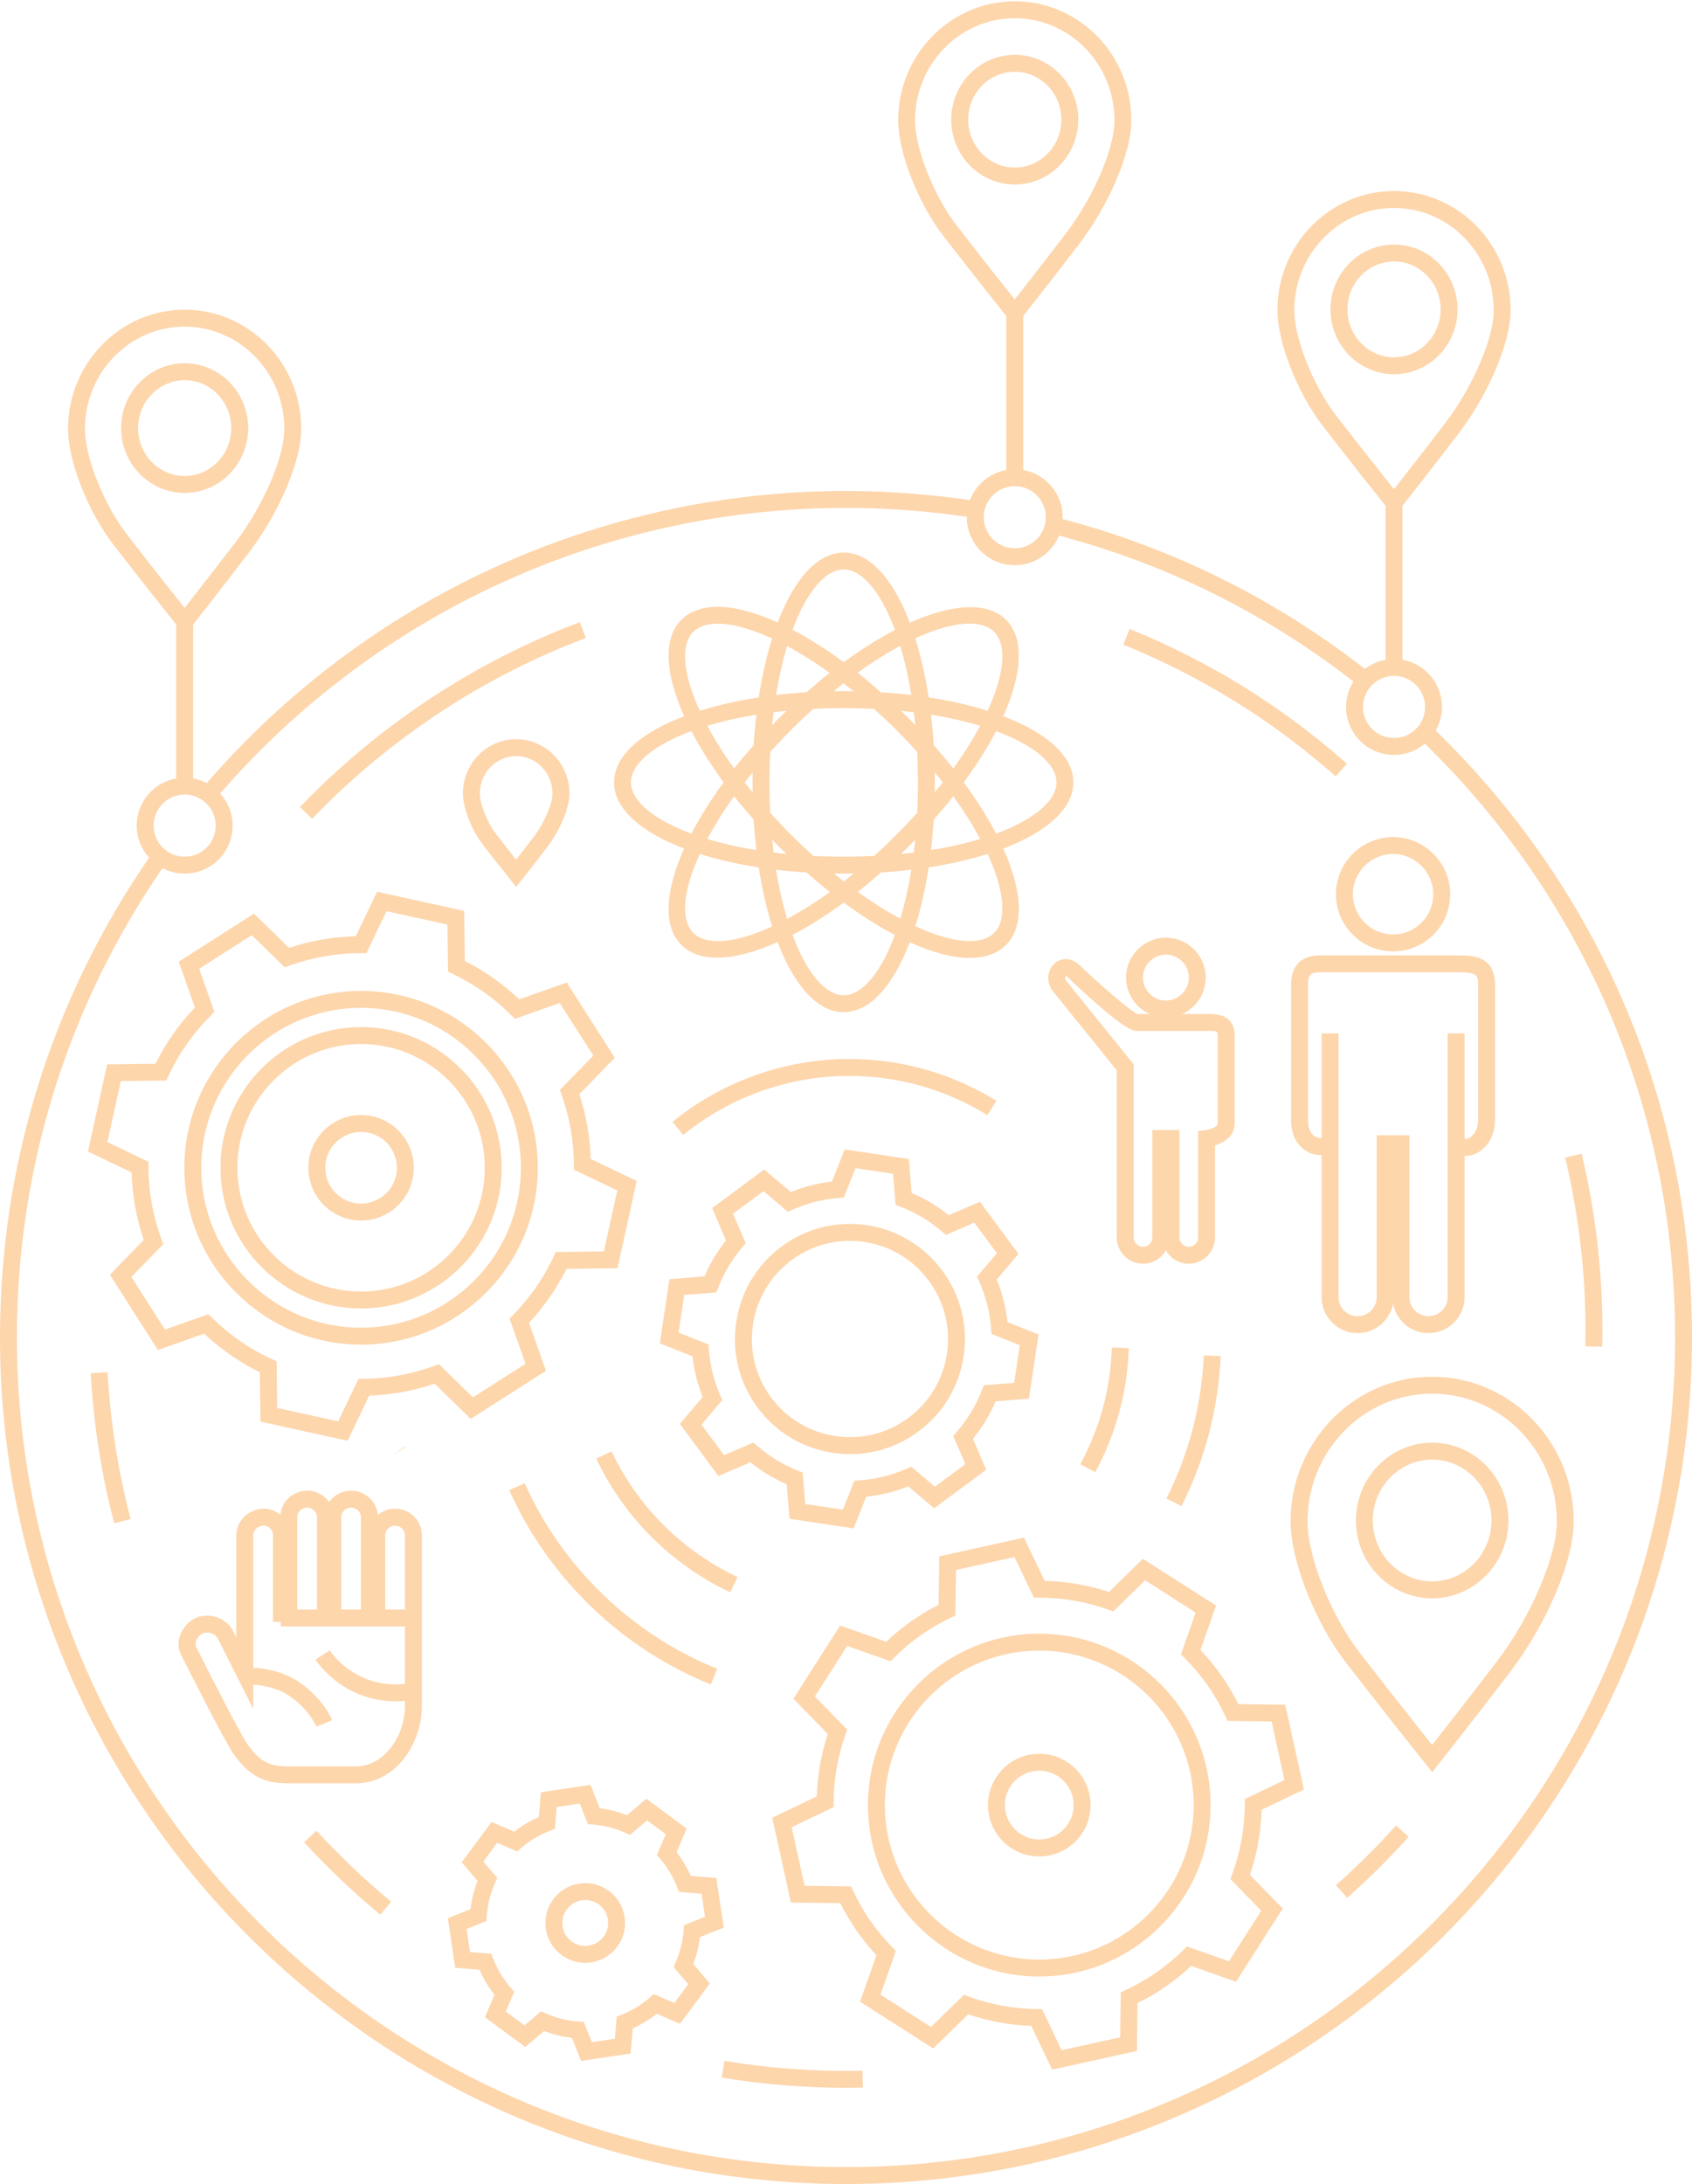 <?xml version="1.0" encoding="UTF-8" standalone="no"?>
<svg width="200px" height="258px" viewBox="0 0 200 258" version="1.1" xmlns="http://www.w3.org/2000/svg" xmlns:xlink="http://www.w3.org/1999/xlink" xmlns:sketch="http://www.bohemiancoding.com/sketch/ns">
    <!-- Generator: Sketch 3.4.4 (17249) - http://www.bohemiancoding.com/sketch -->
    <title>icon-circle-clubs</title>
    <desc>Created with Sketch.</desc>
    <defs></defs>
    <g id="Page-1" stroke="none" stroke-width="1" fill="none" fill-rule="evenodd" sketch:type="MSPage">
        <g id="icon-circle-clubs" sketch:type="MSLayerGroup" fill="#FDD6AC">
            <path d="M100,256 C45.962,256 2,212.038 2,158 C2,138.034 7.953,118.911 19.203,102.556 C19.988,102.968 20.88,103.204 21.827,103.204 C24.953,103.204 27.496,100.661 27.496,97.535 C27.496,96.072 26.935,94.742 26.023,93.735 C44.675,72.279 71.539,60 100,60 C104.784,60 109.579,60.365 114.282,61.051 C114.282,61.068 114.28,61.083 114.28,61.1 C114.28,64.226 116.823,66.77 119.95,66.77 C122.306,66.77 124.33,65.324 125.184,63.273 C137.873,66.635 149.569,72.429 159.982,80.505 C159.432,81.378 159.109,82.408 159.109,83.514 C159.109,86.64 161.652,89.184 164.779,89.184 C166.167,89.184 167.438,88.681 168.424,87.85 C187.499,106.452 198,131.335 198,158 C198,212.038 154.038,256 100,256 M21.827,93.865 C23.85,93.865 25.496,95.511 25.496,97.535 C25.496,99.558 23.85,101.204 21.827,101.204 C19.803,101.204 18.157,99.558 18.157,97.535 C18.157,95.511 19.803,93.865 21.827,93.865 M10.042,50.663 C10.042,44.004 15.329,38.587 21.827,38.587 C28.324,38.587 33.61,44.004 33.61,50.663 C33.61,53.979 31.15,59.708 27.888,63.988 C25.489,67.135 23.035,70.271 21.82,71.814 C20.601,70.285 18.069,67.093 15.001,63.132 C12.267,59.601 10.042,54.006 10.042,50.663 M119.95,57.43 C121.973,57.43 123.619,59.076 123.619,61.1 C123.619,63.123 121.973,64.77 119.95,64.77 C117.926,64.77 116.28,63.123 116.28,61.1 C116.28,59.076 117.926,57.43 119.95,57.43 M108.166,14.228 C108.166,7.569 113.452,2.152 119.95,2.152 C126.447,2.152 131.733,7.569 131.733,14.228 C131.733,17.544 129.273,23.272 126.011,27.553 C123.612,30.7 121.157,33.835 119.943,35.379 C118.724,33.85 116.192,30.658 113.125,26.698 C110.39,23.166 108.166,17.572 108.166,14.228 M152.995,36.642 C152.995,29.983 158.281,24.566 164.779,24.566 C171.277,24.566 176.563,29.983 176.563,36.642 C176.563,39.958 174.103,45.686 170.84,49.967 C168.441,53.114 165.987,56.25 164.772,57.793 C163.553,56.264 161.021,53.072 157.954,49.112 C155.219,45.58 152.995,39.986 152.995,36.642 M168.449,83.514 C168.449,85.537 166.802,87.184 164.779,87.184 C162.755,87.184 161.109,85.537 161.109,83.514 C161.109,81.49 162.755,79.844 164.779,79.844 C166.802,79.844 168.449,81.49 168.449,83.514 M169.707,86.307 C170.177,85.481 170.449,84.53 170.449,83.514 C170.449,80.729 168.429,78.413 165.779,77.938 L165.779,59.748 C166.581,58.731 169.543,54.968 172.431,51.179 C175.984,46.517 178.563,40.403 178.563,36.642 C178.563,28.881 172.379,22.566 164.779,22.566 C157.178,22.566 150.995,28.881 150.995,36.642 C150.995,40.426 153.357,46.441 156.373,50.336 C160.072,55.112 162.987,58.766 163.779,59.754 L163.779,77.938 C162.87,78.101 162.037,78.48 161.333,79.022 C150.652,70.711 138.643,64.757 125.608,61.316 C125.611,61.244 125.619,61.173 125.619,61.1 C125.619,58.315 123.6,55.998 120.95,55.523 L120.95,37.334 C121.752,36.317 124.714,32.554 127.602,28.765 C131.155,24.103 133.733,17.99 133.733,14.228 C133.733,6.467 127.55,0.152 119.95,0.152 C112.349,0.152 106.166,6.467 106.166,14.228 C106.166,18.012 108.528,24.027 111.543,27.922 C115.242,32.698 118.158,36.352 118.95,37.34 L118.95,55.523 C116.975,55.877 115.356,57.253 114.656,59.084 C109.83,58.376 104.909,58 100,58 C70.921,58 43.475,70.562 24.44,92.508 C23.941,92.248 23.399,92.061 22.827,91.958 L22.827,73.769 C23.629,72.752 26.591,68.989 29.479,65.2 C33.032,60.539 35.61,54.425 35.61,50.663 C35.61,42.901 29.427,36.587 21.827,36.587 C14.226,36.587 8.042,42.901 8.042,50.663 C8.042,54.447 10.405,60.462 13.42,64.357 C17.119,69.133 20.035,72.787 20.827,73.775 L20.827,91.958 C18.176,92.433 16.157,94.75 16.157,97.535 C16.157,98.993 16.715,100.32 17.623,101.325 C6.098,118.037 0,137.586 0,158 C0,213.14 44.86,258 100,258 C155.14,258 200,213.14 200,158 C200,130.738 189.243,105.3 169.707,86.307" id="Fill-1" sketch:type="MSShapeGroup"></path>
            <path d="M10.723,162.22 C11.054,168.214 11.988,174.179 13.501,179.95 L15.435,179.443 C13.957,173.802 13.043,167.97 12.72,162.11 L10.723,162.22 Z" id="Fill-3" sketch:type="MSShapeGroup"></path>
            <path d="M85.634,243.46 L85.308,245.434 C90.135,246.231 95.078,246.635 100,246.635 C100.666,246.635 101.33,246.628 101.992,246.613 L101.946,244.614 C96.512,244.738 90.992,244.346 85.634,243.46" id="Fill-5" sketch:type="MSShapeGroup"></path>
            <path d="M157.915,222.7 L159.241,224.197 C161.787,221.943 164.231,219.516 166.509,216.984 L165.021,215.647 C162.795,218.123 160.404,220.496 157.915,222.7" id="Fill-7" sketch:type="MSShapeGroup"></path>
            <path d="M186.953,136.294 L185.008,136.761 C186.605,143.419 187.414,150.302 187.414,157.219 C187.414,157.831 187.409,158.44 187.396,159.049 L189.396,159.09 C189.409,158.468 189.414,157.845 189.414,157.219 C189.414,150.145 188.586,143.105 186.953,136.294" id="Fill-9" sketch:type="MSShapeGroup"></path>
            <path d="M159.207,90.213 C151.574,83.464 142.935,78.111 133.531,74.303 L132.78,76.157 C141.974,79.88 150.419,85.112 157.882,91.711 L159.207,90.213 Z" id="Fill-11" sketch:type="MSShapeGroup"></path>
            <path d="M69.245,75.369 L68.541,73.497 C56.122,78.165 44.68,85.72 35.452,95.344 L36.895,96.727 C45.918,87.318 57.104,79.932 69.245,75.369" id="Fill-13" sketch:type="MSShapeGroup"></path>
            <path d="M81.723,86.369 C82.733,88.311 84.015,90.348 85.537,92.424 C84.015,94.5 82.733,96.537 81.723,98.479 C77.19,96.806 74.582,94.577 74.582,92.424 C74.582,90.271 77.191,88.043 81.723,86.369 M81.949,74.642 C82.596,73.995 83.581,73.674 84.837,73.674 C86.509,73.674 88.661,74.244 91.133,75.369 C91.177,75.389 91.222,75.414 91.265,75.434 C90.61,77.515 90.077,79.85 89.687,82.383 C87.146,82.773 84.802,83.309 82.717,83.967 C80.699,79.583 80.428,76.163 81.949,74.642 M99.728,67.277 C101.881,67.277 104.109,69.886 105.783,74.419 C103.845,75.427 101.811,76.706 99.739,78.224 C97.691,76.719 95.652,75.43 93.681,74.397 C95.354,69.877 97.579,67.277 99.728,67.277 M114.591,73.668 C115.863,73.668 116.86,73.993 117.511,74.643 C119.033,76.165 118.761,79.584 116.744,83.968 C114.657,83.309 112.312,82.773 109.769,82.382 C109.378,79.84 108.842,77.494 108.184,75.408 C110.695,74.252 112.89,73.668 114.591,73.668 M124.877,92.424 C124.877,94.577 122.269,96.805 117.738,98.478 C116.728,96.536 115.447,94.499 113.924,92.424 C115.446,90.348 116.728,88.311 117.738,86.369 C122.269,88.043 124.877,90.272 124.877,92.424 M117.512,110.205 C116.003,111.714 112.656,111.449 108.328,109.477 C108.284,109.457 108.237,109.431 108.193,109.411 C108.847,107.332 109.38,104.997 109.769,102.466 C112.313,102.075 114.658,101.539 116.745,100.88 C118.762,105.265 119.034,108.684 117.512,110.205 M99.728,117.572 C97.577,117.572 95.35,114.967 93.677,110.44 C95.618,109.431 97.656,108.15 99.73,106.629 C101.775,108.131 103.809,109.417 105.777,110.449 C104.104,114.971 101.878,117.572 99.728,117.572 M89.085,96.813 C89.161,98.048 89.269,99.252 89.408,100.421 C87.273,100.076 85.331,99.629 83.604,99.107 C84.458,97.514 85.509,95.824 86.778,94.066 C87.498,94.98 88.276,95.897 89.085,96.813 M88.96,91.254 C88.954,91.642 88.949,92.032 88.949,92.424 C88.949,92.817 88.954,93.205 88.96,93.593 C88.64,93.202 88.319,92.811 88.018,92.424 C88.319,92.036 88.64,91.646 88.96,91.254 M89.085,88.035 C88.277,88.951 87.498,89.868 86.778,90.781 C85.51,89.024 84.458,87.335 83.604,85.741 C85.332,85.22 87.273,84.772 89.408,84.428 C89.27,85.596 89.161,86.8 89.085,88.035 M92.973,83.967 C92.684,84.247 92.394,84.514 92.106,84.802 C91.818,85.089 91.552,85.38 91.272,85.669 C91.323,85.149 91.382,84.641 91.444,84.14 C91.946,84.077 92.454,84.018 92.973,83.967 M95.339,81.78 C94.105,81.856 92.901,81.965 91.732,82.103 C92.076,79.976 92.521,78.042 93.04,76.319 C94.679,77.196 96.367,78.265 98.068,79.488 C97.161,80.204 96.25,80.977 95.339,81.78 M100.892,81.655 C100.506,81.649 100.119,81.644 99.729,81.644 C99.333,81.644 98.94,81.649 98.548,81.656 C98.938,81.336 99.327,81.018 99.712,80.718 C100.106,81.023 100.499,81.334 100.892,81.655 M104.127,81.781 C103.214,80.975 102.296,80.201 101.375,79.473 C103.13,78.207 104.819,77.151 106.41,76.298 C106.932,78.026 107.379,79.968 107.724,82.103 C106.559,81.965 105.358,81.857 104.127,81.781 M108.184,85.663 C107.906,85.375 107.64,85.086 107.354,84.8 C107.069,84.515 106.778,84.246 106.491,83.968 C107.008,84.019 107.513,84.077 108.013,84.139 C108.075,84.639 108.133,85.145 108.184,85.663 M110.371,88.029 C110.295,86.796 110.187,85.594 110.049,84.427 C112.185,84.772 114.128,85.22 115.856,85.742 C115.003,87.335 113.952,89.024 112.683,90.781 C111.962,89.866 111.181,88.947 110.371,88.029 M110.496,93.599 C110.503,93.209 110.508,92.819 110.508,92.424 C110.508,92.03 110.503,91.639 110.496,91.248 C110.819,91.642 111.14,92.035 111.444,92.424 C111.14,92.813 110.819,93.206 110.496,93.599 M110.371,96.819 C111.181,95.901 111.962,94.982 112.683,94.066 C113.952,95.824 115.003,97.513 115.857,99.106 C114.128,99.628 112.186,100.076 110.049,100.421 C110.187,99.254 110.295,98.052 110.371,96.819 M106.497,100.88 C106.783,100.603 107.069,100.333 107.353,100.049 C107.64,99.762 107.906,99.473 108.184,99.185 C108.133,99.702 108.075,100.209 108.013,100.709 C107.515,100.771 107.012,100.829 106.497,100.88 M104.14,103.067 C105.367,102.991 106.563,102.883 107.724,102.745 C107.381,104.871 106.936,106.804 106.418,108.526 C104.781,107.65 103.093,106.581 101.394,105.36 C102.307,104.64 103.224,103.876 104.14,103.067 M98.571,103.193 C98.955,103.199 99.34,103.204 99.729,103.204 C100.123,103.204 100.513,103.2 100.903,103.193 C100.515,103.511 100.129,103.827 99.745,104.126 C99.353,103.822 98.963,103.513 98.571,103.193 M95.337,103.068 C96.25,103.874 97.168,104.648 98.09,105.376 C96.331,106.645 94.641,107.698 93.047,108.552 C92.525,106.824 92.077,104.882 91.732,102.745 C92.9,102.884 94.103,102.992 95.337,103.068 M92.107,100.047 C92.393,100.332 92.684,100.602 92.973,100.881 C92.453,100.83 91.946,100.771 91.444,100.709 C91.382,100.207 91.323,99.699 91.272,99.179 C91.552,99.468 91.819,99.759 92.107,100.047 M90.949,92.424 C90.949,91.194 90.982,90 91.04,88.838 C91.827,87.968 92.642,87.094 93.52,86.216 C94.396,85.34 95.268,84.52 96.136,83.736 C97.3,83.677 98.496,83.644 99.729,83.644 C100.959,83.644 102.152,83.677 103.313,83.735 C104.197,84.532 105.076,85.35 105.94,86.214 C106.817,87.091 107.631,87.963 108.416,88.832 C108.474,89.996 108.508,91.192 108.508,92.424 C108.508,93.657 108.474,94.852 108.416,96.015 C107.63,96.885 106.816,97.758 105.939,98.635 C105.062,99.512 104.188,100.327 103.319,101.113 C102.156,101.171 100.961,101.204 99.729,101.204 C98.501,101.204 97.309,101.171 96.15,101.114 C95.265,100.317 94.386,99.497 93.521,98.633 C92.643,97.754 91.827,96.88 91.04,96.01 C90.982,94.848 90.949,93.655 90.949,92.424 M81.948,110.207 C80.427,108.685 80.698,105.265 82.716,100.881 C84.802,101.539 87.146,102.075 89.687,102.466 C90.078,105.009 90.615,107.353 91.273,109.44 C86.889,111.457 83.469,111.728 81.948,110.207 M80.87,100.241 C78.626,105.243 78.338,109.425 80.534,111.621 C81.559,112.646 83.014,113.133 84.784,113.133 C86.807,113.133 89.245,112.487 91.914,111.289 C93.864,116.417 96.622,119.572 99.728,119.572 C102.83,119.572 105.584,116.427 107.534,111.313 C110.247,112.544 112.648,113.163 114.629,113.163 C116.437,113.163 117.897,112.649 118.926,111.619 C121.122,109.423 120.834,105.242 118.591,100.24 C123.72,98.29 126.877,95.532 126.877,92.424 C126.877,89.317 123.72,86.558 118.59,84.608 C120.833,79.607 121.121,75.425 118.925,73.229 C116.73,71.034 112.547,71.322 107.545,73.566 C105.595,68.434 102.836,65.277 99.728,65.277 C96.627,65.277 93.873,68.421 91.924,73.533 C86.737,71.179 82.692,71.069 80.535,73.228 C78.339,75.424 78.627,79.606 80.871,84.607 C75.739,86.557 72.582,89.316 72.582,92.424 C72.582,95.532 75.739,98.291 80.87,100.241" id="Fill-15" sketch:type="MSShapeGroup"></path>
            <path d="M79.714,236.614 L77.281,235.567 L76.807,235.978 C75.814,236.84 74.692,237.522 73.474,238.004 L72.896,238.232 L72.683,240.841 L69.956,241.248 L69.001,238.845 L68.372,238.802 C67.052,238.712 65.757,238.394 64.522,237.855 L63.95,237.606 L61.996,239.266 L59.78,237.627 L60.788,235.289 L60.374,234.815 C59.484,233.794 58.786,232.64 58.3,231.386 L58.074,230.801 L55.557,230.597 L55.148,227.87 L57.496,226.938 L57.542,226.313 C57.64,224.97 57.97,223.662 58.522,222.426 L58.778,221.851 L57.131,219.911 L58.772,217.695 L61.127,218.71 L61.601,218.304 C62.624,217.428 63.768,216.745 65.003,216.273 L65.592,216.048 L65.801,213.469 L68.528,213.061 L69.494,215.492 L70.113,215.541 C71.421,215.646 72.693,215.97 73.895,216.503 L74.469,216.758 L76.487,215.044 L78.703,216.683 L77.646,219.135 L78.051,219.608 C78.897,220.599 79.564,221.711 80.035,222.915 L80.262,223.496 L82.929,223.714 L83.337,226.44 L80.853,227.426 L80.806,228.049 C80.708,229.341 80.394,230.601 79.874,231.795 L79.625,232.366 L81.354,234.4 L79.714,236.614 Z M82.737,228.83 L85.549,227.714 L84.672,221.849 L81.653,221.603 C81.209,220.605 80.645,219.665 79.97,218.798 L81.168,216.019 L76.401,212.492 L74.119,214.431 C73.081,214.027 72.003,213.753 70.899,213.613 L69.801,210.848 L63.936,211.726 L63.699,214.646 C62.664,215.099 61.689,215.682 60.788,216.386 L58.108,215.231 L54.579,219.996 L56.449,222.198 C56.027,223.274 55.746,224.392 55.608,225.536 L52.935,226.597 L53.814,232.463 L56.678,232.695 C57.144,233.747 57.74,234.734 58.459,235.639 L57.316,238.292 L62.082,241.818 L64.306,239.927 C65.374,240.337 66.478,240.609 67.602,240.739 L68.683,243.46 L74.548,242.585 L74.79,239.618 C75.803,239.162 76.754,238.585 77.629,237.894 L80.378,239.077 L83.905,234.314 L81.946,232.01 C82.339,230.983 82.604,229.917 82.737,228.83 L82.737,228.83 Z" id="Fill-17" sketch:type="MSShapeGroup"></path>
            <path d="M71.353,228.777 C70.924,229.358 70.293,229.736 69.575,229.843 C68.862,229.951 68.145,229.773 67.564,229.342 C66.984,228.912 66.605,228.282 66.499,227.567 C66.278,226.091 67.299,224.71 68.776,224.487 C69.49,224.38 70.206,224.558 70.787,224.988 C71.368,225.419 71.746,226.05 71.853,226.767 C71.96,227.482 71.784,228.195 71.353,228.777 M71.977,223.381 C70.966,222.632 69.724,222.323 68.481,222.509 L68.48,222.509 C65.912,222.895 64.135,225.297 64.52,227.862 C64.706,229.105 65.364,230.201 66.376,230.95 C67.195,231.556 68.165,231.874 69.163,231.874 C69.397,231.874 69.635,231.857 69.871,231.821 C71.115,231.636 72.213,230.978 72.96,229.966 C73.71,228.955 74.019,227.713 73.832,226.47 C73.645,225.226 72.987,224.129 71.977,223.381" id="Fill-19" sketch:type="MSShapeGroup"></path>
            <path d="M51.286,161.369 C48.62,162.343 45.83,162.852 42.993,162.884 L42.37,162.891 L39.971,167.91 L32.767,166.325 L32.699,160.824 L32.126,160.56 C29.509,159.351 27.138,157.712 25.079,155.687 L24.634,155.249 L19.496,157.062 L15.527,150.847 L19.298,146.975 L19.081,146.384 C18.076,143.646 17.56,140.78 17.548,137.865 L17.546,137.237 L12.693,134.915 L14.279,127.712 L19.659,127.642 L19.925,127.074 C21.156,124.437 22.828,122.052 24.894,119.986 L25.339,119.54 L23.543,114.443 L29.757,110.472 L33.658,114.272 L34.246,114.062 C36.956,113.091 39.786,112.599 42.66,112.599 L42.684,112.599 L43.315,112.599 L45.689,107.637 L52.89,109.223 L52.963,114.786 L53.525,115.054 C56.082,116.272 58.4,117.907 60.415,119.912 L60.861,120.356 L66.161,118.484 L70.132,124.701 L66.182,128.755 L66.39,129.342 C67.329,131.983 67.814,134.746 67.833,137.554 L67.838,138.18 L72.965,140.632 L71.379,147.835 L65.695,147.909 L65.429,148.474 C64.234,151.014 62.633,153.317 60.67,155.319 L60.234,155.764 L62.117,161.104 L55.902,165.076 L51.876,161.154 L51.286,161.369 Z M64.531,161.935 L62.532,156.266 C64.312,154.365 65.8,152.225 66.964,149.892 L72.991,149.814 L75.259,139.513 L69.822,136.911 C69.744,134.305 69.293,131.738 68.477,129.265 L72.671,124.96 L66.992,116.07 L61.373,118.054 C59.457,116.233 57.3,114.712 54.947,113.524 L54.87,107.611 L44.57,105.342 L42.052,110.606 C39.366,110.666 36.718,111.125 34.165,111.974 L30.017,107.933 L21.129,113.612 L23.037,119.025 C21.154,120.997 19.593,123.224 18.386,125.659 L12.666,125.733 L10.399,136.035 L15.558,138.503 C15.632,141.224 16.113,143.9 16.992,146.476 L12.988,150.587 L18.665,159.476 L24.13,157.548 C26.091,159.39 28.302,160.919 30.714,162.103 L30.787,167.937 L41.091,170.204 L43.641,164.87 C46.279,164.779 48.875,164.306 51.375,163.458 L55.642,167.615 L64.531,161.935 Z" id="Fill-21" sketch:type="MSShapeGroup"></path>
            <path d="M42.681,156.843 C32.265,156.843 23.791,148.369 23.791,137.952 C23.791,127.536 32.265,119.062 42.681,119.062 C53.098,119.062 61.572,127.536 61.572,137.952 C61.572,148.369 53.098,156.843 42.681,156.843 M63.572,137.952 C63.572,126.433 54.2,117.062 42.681,117.062 C31.162,117.062 21.791,126.433 21.791,137.952 C21.791,149.471 31.162,158.843 42.681,158.843 C54.2,158.843 63.572,149.471 63.572,137.952" id="Fill-23" sketch:type="MSShapeGroup"></path>
            <path d="M42.681,152.574 C34.619,152.574 28.06,146.015 28.06,137.952 C28.06,129.89 34.619,123.331 42.681,123.331 C50.744,123.331 57.303,129.89 57.303,137.952 C57.303,146.015 50.744,152.574 42.681,152.574 M42.681,121.331 C33.516,121.331 26.06,128.787 26.06,137.952 C26.06,147.117 33.516,154.574 42.681,154.574 C51.846,154.574 59.303,147.117 59.303,137.952 C59.303,128.787 51.846,121.331 42.681,121.331" id="Fill-25" sketch:type="MSShapeGroup"></path>
            <path d="M42.681,142.185 C40.347,142.185 38.448,140.286 38.448,137.952 C38.448,135.619 40.347,133.72 42.681,133.72 C45.015,133.72 46.914,135.619 46.914,137.952 C46.914,140.286 45.015,142.185 42.681,142.185 M42.681,131.72 C39.244,131.72 36.448,134.516 36.448,137.952 C36.448,141.389 39.244,144.185 42.681,144.185 C46.118,144.185 48.914,141.389 48.914,137.952 C48.914,134.516 46.118,131.72 42.681,131.72" id="Fill-27" sketch:type="MSShapeGroup"></path>
            <path d="M149.084,225.721 L145.269,231.694 L140.303,229.941 L139.858,230.379 C137.866,232.337 135.575,233.922 133.049,235.087 L132.476,235.352 L132.409,240.67 L125.487,242.194 L123.167,237.343 L122.544,237.335 C119.802,237.304 117.106,236.811 114.529,235.87 L113.938,235.655 L110.047,239.448 L104.076,235.633 L105.897,230.47 L105.46,230.024 C103.565,228.091 102.018,225.865 100.861,223.408 L100.594,222.843 L95.101,222.772 L93.577,215.851 L98.535,213.479 L98.539,212.854 C98.557,210.144 99.026,207.474 99.936,204.918 L100.144,204.331 L96.324,200.411 L100.138,194.44 L105.263,196.249 L105.708,195.805 C107.653,193.868 109.894,192.288 112.368,191.109 L112.93,190.841 L112.998,185.464 L119.919,183.94 L122.212,188.738 L122.843,188.737 L122.859,188.737 C125.638,188.737 128.377,189.213 131.001,190.151 L131.588,190.361 L135.359,186.686 L141.33,190.501 L139.593,195.429 L140.038,195.874 C142.033,197.872 143.649,200.178 144.841,202.726 L145.106,203.295 L150.307,203.362 L151.83,210.282 L147.139,212.526 L147.136,213.154 C147.125,215.968 146.626,218.739 145.654,221.389 L145.438,221.98 L149.084,225.721 Z M154.124,211.401 L151.919,201.382 L146.378,201.311 C145.212,198.965 143.708,196.817 141.895,194.914 L143.744,189.67 L135.099,184.147 L131.081,188.063 C128.617,187.247 126.065,186.805 123.477,186.744 L121.039,181.645 L111.018,183.853 L110.946,189.58 C108.676,190.728 106.597,192.194 104.75,193.947 L99.307,192.026 L93.785,200.671 L97.848,204.841 C97.063,207.228 96.627,209.702 96.551,212.212 L91.283,214.732 L93.488,224.751 L99.326,224.826 C100.452,227.076 101.885,229.138 103.599,230.971 L101.662,236.464 L110.307,241.987 L114.44,237.959 C116.851,238.775 119.353,239.232 121.896,239.321 L124.368,244.488 L134.388,242.283 L134.46,236.631 C136.783,235.49 138.913,234.016 140.807,232.24 L146.1,234.108 L151.623,225.461 L147.743,221.48 C148.589,218.992 149.053,216.412 149.126,213.792 L154.124,211.401 Z" id="Fill-29" sketch:type="MSShapeGroup"></path>
            <path d="M122.846,231.489 C112.783,231.489 104.596,223.302 104.596,213.239 C104.596,203.176 112.783,194.989 122.846,194.989 C132.909,194.989 141.096,203.176 141.096,213.239 C141.096,223.302 132.909,231.489 122.846,231.489 M122.846,192.989 C111.68,192.989 102.596,202.073 102.596,213.239 C102.596,224.405 111.68,233.489 122.846,233.489 C134.012,233.489 143.096,224.405 143.096,213.239 C143.096,202.073 134.012,192.989 122.846,192.989" id="Fill-31" sketch:type="MSShapeGroup"></path>
            <path d="M122.846,217.303 C120.605,217.303 118.782,215.48 118.782,213.239 C118.782,210.998 120.605,209.175 122.846,209.175 C125.087,209.175 126.91,210.998 126.91,213.239 C126.91,215.48 125.087,217.303 122.846,217.303 M122.846,207.175 C119.502,207.175 116.782,209.895 116.782,213.239 C116.782,216.583 119.502,219.303 122.846,219.303 C126.19,219.303 128.91,216.583 128.91,213.239 C128.91,209.895 126.19,207.175 122.846,207.175" id="Fill-33" sketch:type="MSShapeGroup"></path>
            <path d="M176.933,196.27 C173.856,200.31 170.704,204.331 169.283,206.137 C167.862,204.356 164.642,200.302 160.706,195.22 C157.314,190.839 154.554,183.891 154.554,179.732 C154.554,171.409 161.163,164.637 169.288,164.637 C177.413,164.637 184.023,171.409 184.023,179.732 C184.023,183.857 180.975,190.969 176.933,196.27 M169.288,162.637 C160.061,162.637 152.554,170.306 152.554,179.732 C152.554,184.345 155.44,191.686 159.125,196.445 C164.451,203.32 168.469,208.321 168.509,208.37 L169.294,209.347 L170.073,208.364 C170.115,208.311 174.387,202.913 178.524,197.482 C182.869,191.782 186.023,184.316 186.023,179.732 C186.023,170.306 178.516,162.637 169.288,162.637" id="Fill-35" sketch:type="MSShapeGroup"></path>
            <path d="M169.288,186.812 C165.422,186.812 162.276,183.585 162.276,179.619 C162.276,175.652 165.422,172.425 169.288,172.425 C173.154,172.425 176.299,175.652 176.299,179.619 C176.299,183.585 173.154,186.812 169.288,186.812 M169.288,170.425 C164.319,170.425 160.276,174.549 160.276,179.619 C160.276,184.688 164.319,188.812 169.288,188.812 C174.257,188.812 178.299,184.688 178.299,179.619 C178.299,174.549 174.257,170.425 169.288,170.425" id="Fill-37" sketch:type="MSShapeGroup"></path>
            <path d="M65.309,93.737 C65.309,94.978 64.321,97.247 63.059,98.902 C62.309,99.887 61.551,100.861 61.009,101.554 C60.444,100.841 59.614,99.787 58.651,98.543 C57.604,97.191 56.719,94.991 56.719,93.737 C56.719,91.302 58.646,89.321 61.015,89.321 C63.383,89.321 65.309,91.302 65.309,93.737 M54.719,93.737 C54.719,95.445 55.73,98.038 57.069,99.767 C58.886,102.115 60.236,103.792 60.236,103.792 L61.021,104.767 L61.798,103.786 C61.798,103.786 63.238,101.968 64.65,100.114 C66.216,98.06 67.309,95.438 67.309,93.737 C67.309,90.199 64.485,87.321 61.015,87.321 C57.543,87.321 54.719,90.199 54.719,93.737" id="Fill-39" sketch:type="MSShapeGroup"></path>
            <path d="M47.93,170.866 L46.278,171.991 L47.981,170.943 L47.93,170.866 Z" id="Fill-41" sketch:type="MSShapeGroup"></path>
            <path d="M116.063,164.234 C115.366,166.032 114.365,167.688 113.088,169.154 L112.675,169.629 L114.111,172.96 L110.501,175.63 L107.713,173.263 L107.142,173.513 C105.368,174.286 103.511,174.742 101.62,174.871 L100.991,174.913 L99.63,178.338 L95.187,177.676 L94.884,173.955 L94.305,173.726 C92.555,173.033 90.946,172.056 89.523,170.821 L89.049,170.41 L85.586,171.902 L82.915,168.293 L85.376,165.395 L85.128,164.824 C84.381,163.103 83.933,161.295 83.794,159.451 L83.748,158.827 L80.208,157.422 L80.873,152.98 L84.672,152.67 L84.899,152.088 C85.574,150.361 86.531,148.765 87.744,147.344 L88.148,146.871 L86.641,143.379 L90.252,140.708 L93.127,143.15 L93.702,142.895 C95.426,142.129 97.25,141.665 99.124,141.516 L99.744,141.466 L101.122,137.999 L105.565,138.663 L105.864,142.337 L106.453,142.562 C108.225,143.239 109.867,144.22 111.333,145.476 L111.807,145.882 L115.165,144.434 L117.838,148.044 L115.489,150.81 L115.746,151.384 C116.538,153.16 117.01,155.035 117.149,156.958 L117.195,157.583 L120.545,158.913 L119.878,163.358 L116.29,163.65 L116.063,164.234 Z M121.622,165.223 L122.758,157.64 L119.088,156.183 C118.904,154.457 118.479,152.771 117.821,151.153 L120.39,148.129 L115.829,141.97 L112.15,143.556 C110.802,142.475 109.329,141.595 107.756,140.931 L107.43,136.92 L99.848,135.786 L98.34,139.582 C96.669,139.772 95.037,140.187 93.473,140.819 L90.338,138.156 L84.176,142.715 L85.823,146.53 C84.784,147.832 83.93,149.255 83.275,150.777 L79.129,151.115 L77.995,158.695 L81.858,160.229 C82.038,161.873 82.438,163.486 83.053,165.041 L80.363,168.208 L84.922,174.366 L88.698,172.739 C90.007,173.8 91.446,174.674 92.99,175.345 L93.322,179.42 L100.904,180.549 L102.389,176.812 C104.085,176.638 105.752,176.227 107.36,175.588 L110.415,178.181 L116.576,173.625 L115.005,169.982 C116.107,168.628 117.007,167.139 117.689,165.542 L121.622,165.223 Z" id="Fill-43" sketch:type="MSShapeGroup"></path>
            <path d="M111.934,159.9 C111.478,162.961 109.855,165.662 107.364,167.504 C104.872,169.347 101.813,170.108 98.756,169.648 C95.689,169.192 92.987,167.568 91.145,165.079 C89.304,162.59 88.544,159.533 89.005,156.471 C89.463,153.404 91.085,150.701 93.574,148.859 C95.589,147.366 97.978,146.583 100.441,146.583 C101.019,146.583 101.601,146.626 102.183,146.713 C108.507,147.666 112.881,153.581 111.934,159.9 M102.481,144.735 L102.48,144.735 C98.889,144.197 95.301,145.091 92.383,147.252 C89.466,149.412 87.564,152.581 87.027,156.174 C86.487,159.764 87.378,163.349 89.537,166.268 C91.697,169.188 94.866,171.091 98.459,171.626 C99.143,171.729 99.826,171.779 100.505,171.779 C103.389,171.779 106.188,170.861 108.553,169.112 C111.475,166.952 113.378,163.785 113.912,160.196 C115.022,152.788 109.894,145.853 102.481,144.735" id="Fill-45" sketch:type="MSShapeGroup"></path>
            <path d="M62.02,175.214 L60.194,176.027 C64.811,186.399 73.496,194.767 84.025,198.987 L84.769,197.131 C74.719,193.103 66.427,185.114 62.02,175.214" id="Fill-47" sketch:type="MSShapeGroup"></path>
            <path d="M137.873,177.023 L139.659,177.922 C142.449,172.385 144.007,166.423 144.291,160.201 L142.293,160.109 C142.022,166.048 140.535,171.738 137.873,177.023" id="Fill-49" sketch:type="MSShapeGroup"></path>
            <path d="M87.174,186.297 C80.657,183.232 75.371,177.961 72.287,171.455 L70.48,172.311 C73.761,179.235 79.388,184.844 86.322,188.107 L87.174,186.297 Z" id="Fill-51" sketch:type="MSShapeGroup"></path>
            <path d="M127.692,172.973 L129.449,173.928 C131.919,169.387 133.255,164.45 133.423,159.253 L131.424,159.188 C131.267,164.071 130.011,168.708 127.692,172.973" id="Fill-53" sketch:type="MSShapeGroup"></path>
            <path d="M116.719,131.741 L117.773,130.041 C112.557,126.809 106.542,125.1 100.377,125.1 C92.784,125.1 85.366,127.739 79.491,132.529 L80.755,134.079 C86.275,129.579 93.243,127.1 100.377,127.1 C106.169,127.1 111.821,128.705 116.719,131.741" id="Fill-55" sketch:type="MSShapeGroup"></path>
            <path d="M164.664,100.887 C167.283,100.887 169.414,103.018 169.414,105.638 C169.414,106.91 168.921,108.105 168.026,109 C167.131,109.895 165.937,110.388 164.664,110.388 C162.044,110.388 159.913,108.257 159.913,105.637 C159.913,103.018 162.044,100.887 164.664,100.887 M164.664,112.388 C166.471,112.388 168.167,111.687 169.44,110.414 C170.714,109.141 171.414,107.445 171.414,105.637 C171.414,101.915 168.386,98.887 164.664,98.887 C160.941,98.887 157.913,101.915 157.913,105.637 C157.913,109.36 160.941,112.388 164.664,112.388" id="Fill-57" sketch:type="MSShapeGroup"></path>
            <path d="M174.721,116.369 L174.72,132.318 C174.72,133.419 174.166,134.19 173.651,134.441 C173.467,134.531 173.289,134.556 173.114,134.517 L173.114,122.075 L171.114,122.075 L171.114,153.226 C171.114,154.472 170.101,155.486 168.855,155.486 C167.61,155.486 166.596,154.472 166.596,153.226 L166.596,134.111 L162.734,134.111 L162.734,153.226 C162.734,154.472 161.72,155.486 160.474,155.486 C159.228,155.486 158.215,154.472 158.215,153.226 L158.215,122.075 L156.215,122.075 L156.215,134.437 C155.977,134.464 155.723,134.417 155.495,134.295 C154.924,133.988 154.609,133.286 154.609,132.318 L154.609,116.369 C154.609,115.086 154.985,114.858 156.042,114.858 L172.423,114.858 C174.617,114.858 174.721,115.221 174.721,116.369 M152.609,116.369 L152.609,132.318 C152.609,134.031 153.316,135.394 154.549,136.056 C155.075,136.339 155.649,136.469 156.215,136.444 L156.215,153.226 C156.215,155.575 158.126,157.486 160.474,157.486 C162.562,157.486 164.304,155.976 164.665,153.991 C165.027,155.976 166.768,157.486 168.855,157.486 C171.203,157.486 173.114,155.575 173.114,153.226 L173.114,136.534 C173.588,136.563 174.066,136.464 174.527,136.239 C175.859,135.59 176.72,134.051 176.72,132.318 L176.721,116.369 C176.721,112.858 173.925,112.858 172.423,112.858 L156.042,112.858 C153.796,112.858 152.609,114.072 152.609,116.369" id="Fill-59" sketch:type="MSShapeGroup"></path>
            <path d="M125.917,115.468 C125.93,115.367 125.973,115.307 125.96,115.303 C125.961,115.303 126.052,115.311 126.197,115.439 C132.885,121.787 133.993,121.787 134.357,121.787 L142.816,121.787 C143.944,121.787 143.944,121.834 143.944,122.407 L143.944,132.696 C143.944,133.176 142.884,133.458 142.502,133.506 L141.618,133.609 L141.618,146.184 C141.618,146.793 141.123,147.288 140.515,147.288 C139.907,147.288 139.413,146.793 139.413,146.184 L139.413,133.499 L136.211,133.499 L136.211,146.184 C136.211,146.793 135.716,147.288 135.108,147.288 C134.5,147.288 134.006,146.793 134.006,146.184 L134.006,125.735 L126.081,115.923 C125.913,115.731 125.906,115.555 125.917,115.468 M135.101,115.485 C135.101,113.99 136.317,112.774 137.813,112.774 C139.306,112.774 140.521,113.99 140.521,115.485 C140.521,116.979 139.306,118.195 137.813,118.195 C136.317,118.195 135.101,116.979 135.101,115.485 M124.576,113.88 C123.803,114.648 123.591,116.114 124.55,117.21 L132.006,126.442 L132.006,146.184 C132.006,147.896 133.398,149.288 135.108,149.288 C136.267,149.288 137.279,148.649 137.812,147.706 C138.345,148.649 139.357,149.288 140.515,149.288 C142.226,149.288 143.618,147.896 143.618,146.184 L143.618,135.304 C144.722,134.965 145.944,134.184 145.944,132.696 L145.944,122.407 C145.944,119.787 143.752,119.787 142.816,119.787 L139.728,119.787 C141.372,119.052 142.521,117.4 142.521,115.485 C142.521,112.887 140.409,110.774 137.813,110.774 C135.215,110.774 133.101,112.887 133.101,115.485 C133.101,117.4 134.251,119.052 135.896,119.787 L134.456,119.787 C133.61,119.439 130.262,116.54 127.549,113.966 C126.435,112.976 125.253,113.208 124.576,113.88" id="Fill-61" sketch:type="MSShapeGroup"></path>
            <path d="M42.018,208.668 L33.986,208.668 C31.581,208.668 30.598,207.885 29.302,206.128 C28.561,205.125 25.246,198.677 23.191,194.574 C23.038,194.278 23.141,193.939 23.216,193.764 C23.359,193.427 23.629,193.13 23.939,192.97 C24.082,192.895 24.258,192.857 24.449,192.857 C24.607,192.857 24.775,192.884 24.941,192.936 C25.304,193.05 25.601,193.273 25.729,193.52 L29.934,201.872 L29.934,199.008 C30.958,199.073 32.737,199.341 34.256,200.376 C36.539,201.928 37.405,203.947 37.412,203.963 L39.263,203.205 C39.22,203.101 38.184,200.628 35.381,198.723 C33.425,197.392 31.185,197.072 29.934,197.005 L29.934,181.356 C29.934,180.754 30.509,180.227 31.164,180.227 C31.784,180.227 32.269,180.723 32.269,181.356 L32.269,191.601 L33.182,191.601 L33.182,192.136 L47.868,192.136 L47.868,198.912 C47.22,199.001 44.997,199.188 42.6,198.028 C40.239,196.885 38.981,194.989 38.968,194.97 L37.289,196.055 C37.351,196.151 38.842,198.432 41.728,199.829 C43.673,200.769 45.512,200.982 46.779,200.982 C47.224,200.982 47.585,200.955 47.868,200.924 L47.868,201.513 C47.868,204.968 45.518,208.668 42.018,208.668 M36.301,178.098 C36.934,178.098 37.468,178.614 37.468,179.226 L37.468,190.136 L35.135,190.136 L35.135,179.226 C35.135,178.614 35.669,178.098 36.301,178.098 M41.502,178.098 C42.134,178.098 42.668,178.614 42.668,179.226 L42.668,190.136 L40.336,190.136 L40.336,179.226 C40.336,178.614 40.87,178.098 41.502,178.098 M46.701,180.227 C47.334,180.227 47.868,180.744 47.868,181.356 L47.868,190.136 L45.535,190.136 L45.535,181.356 C45.535,180.744 46.069,180.227 46.701,180.227 M46.701,178.227 C45.923,178.227 45.209,178.505 44.658,178.967 C44.524,177.363 43.16,176.098 41.502,176.098 C40.426,176.098 39.475,176.63 38.902,177.442 C38.33,176.63 37.377,176.098 36.301,176.098 C34.649,176.098 33.289,177.354 33.147,178.949 C32.609,178.498 31.917,178.227 31.164,178.227 C29.413,178.227 27.934,179.66 27.934,181.356 L27.934,193.452 L27.51,192.609 C27.13,191.879 26.414,191.303 25.543,191.029 C24.667,190.753 23.747,190.814 23.017,191.195 C22.299,191.567 21.701,192.217 21.376,192.978 C21.007,193.842 21.022,194.737 21.41,195.483 C21.939,196.541 26.612,205.853 27.692,207.316 C29.259,209.439 30.791,210.668 33.986,210.668 L42.018,210.668 C46.867,210.668 49.868,205.916 49.868,201.513 L49.868,181.356 C49.868,179.63 48.447,178.227 46.701,178.227" id="Fill-63" sketch:type="MSShapeGroup"></path>
            <path d="M37.415,216.273 L35.94,217.625 C38.732,220.669 41.768,223.553 44.964,226.192 L46.238,224.65 C43.113,222.069 40.144,219.25 37.415,216.273" id="Fill-65" sketch:type="MSShapeGroup"></path>
            <path d="M16.318,50.572 C16.318,47.452 18.79,44.914 21.827,44.914 C24.865,44.914 27.337,47.452 27.337,50.572 C27.337,53.692 24.865,56.23 21.827,56.23 C18.79,56.23 16.318,53.692 16.318,50.572 M29.337,50.572 C29.337,46.349 25.968,42.914 21.827,42.914 C17.687,42.914 14.318,46.349 14.318,50.572 C14.318,54.795 17.687,58.23 21.827,58.23 C25.968,58.23 29.337,54.795 29.337,50.572" id="Fill-67" sketch:type="MSShapeGroup"></path>
            <path d="M159.269,36.55 C159.269,33.43 161.741,30.892 164.779,30.892 C167.817,30.892 170.289,33.43 170.289,36.55 C170.289,39.67 167.817,42.208 164.779,42.208 C161.741,42.208 159.269,39.67 159.269,36.55 M172.289,36.55 C172.289,32.327 168.92,28.892 164.779,28.892 C160.638,28.892 157.269,32.327 157.269,36.55 C157.269,40.773 160.638,44.208 164.779,44.208 C168.92,44.208 172.289,40.773 172.289,36.55" id="Fill-69" sketch:type="MSShapeGroup"></path>
            <path d="M114.44,14.136 C114.44,11.016 116.912,8.478 119.95,8.478 C122.987,8.478 125.459,11.016 125.459,14.136 C125.459,17.256 122.987,19.794 119.95,19.794 C116.912,19.794 114.44,17.256 114.44,14.136 M127.459,14.136 C127.459,9.913 124.09,6.478 119.95,6.478 C115.809,6.478 112.44,9.913 112.44,14.136 C112.44,18.359 115.809,21.794 119.95,21.794 C124.09,21.794 127.459,18.359 127.459,14.136" id="Fill-71" sketch:type="MSShapeGroup"></path>
        </g>
    </g>
</svg>